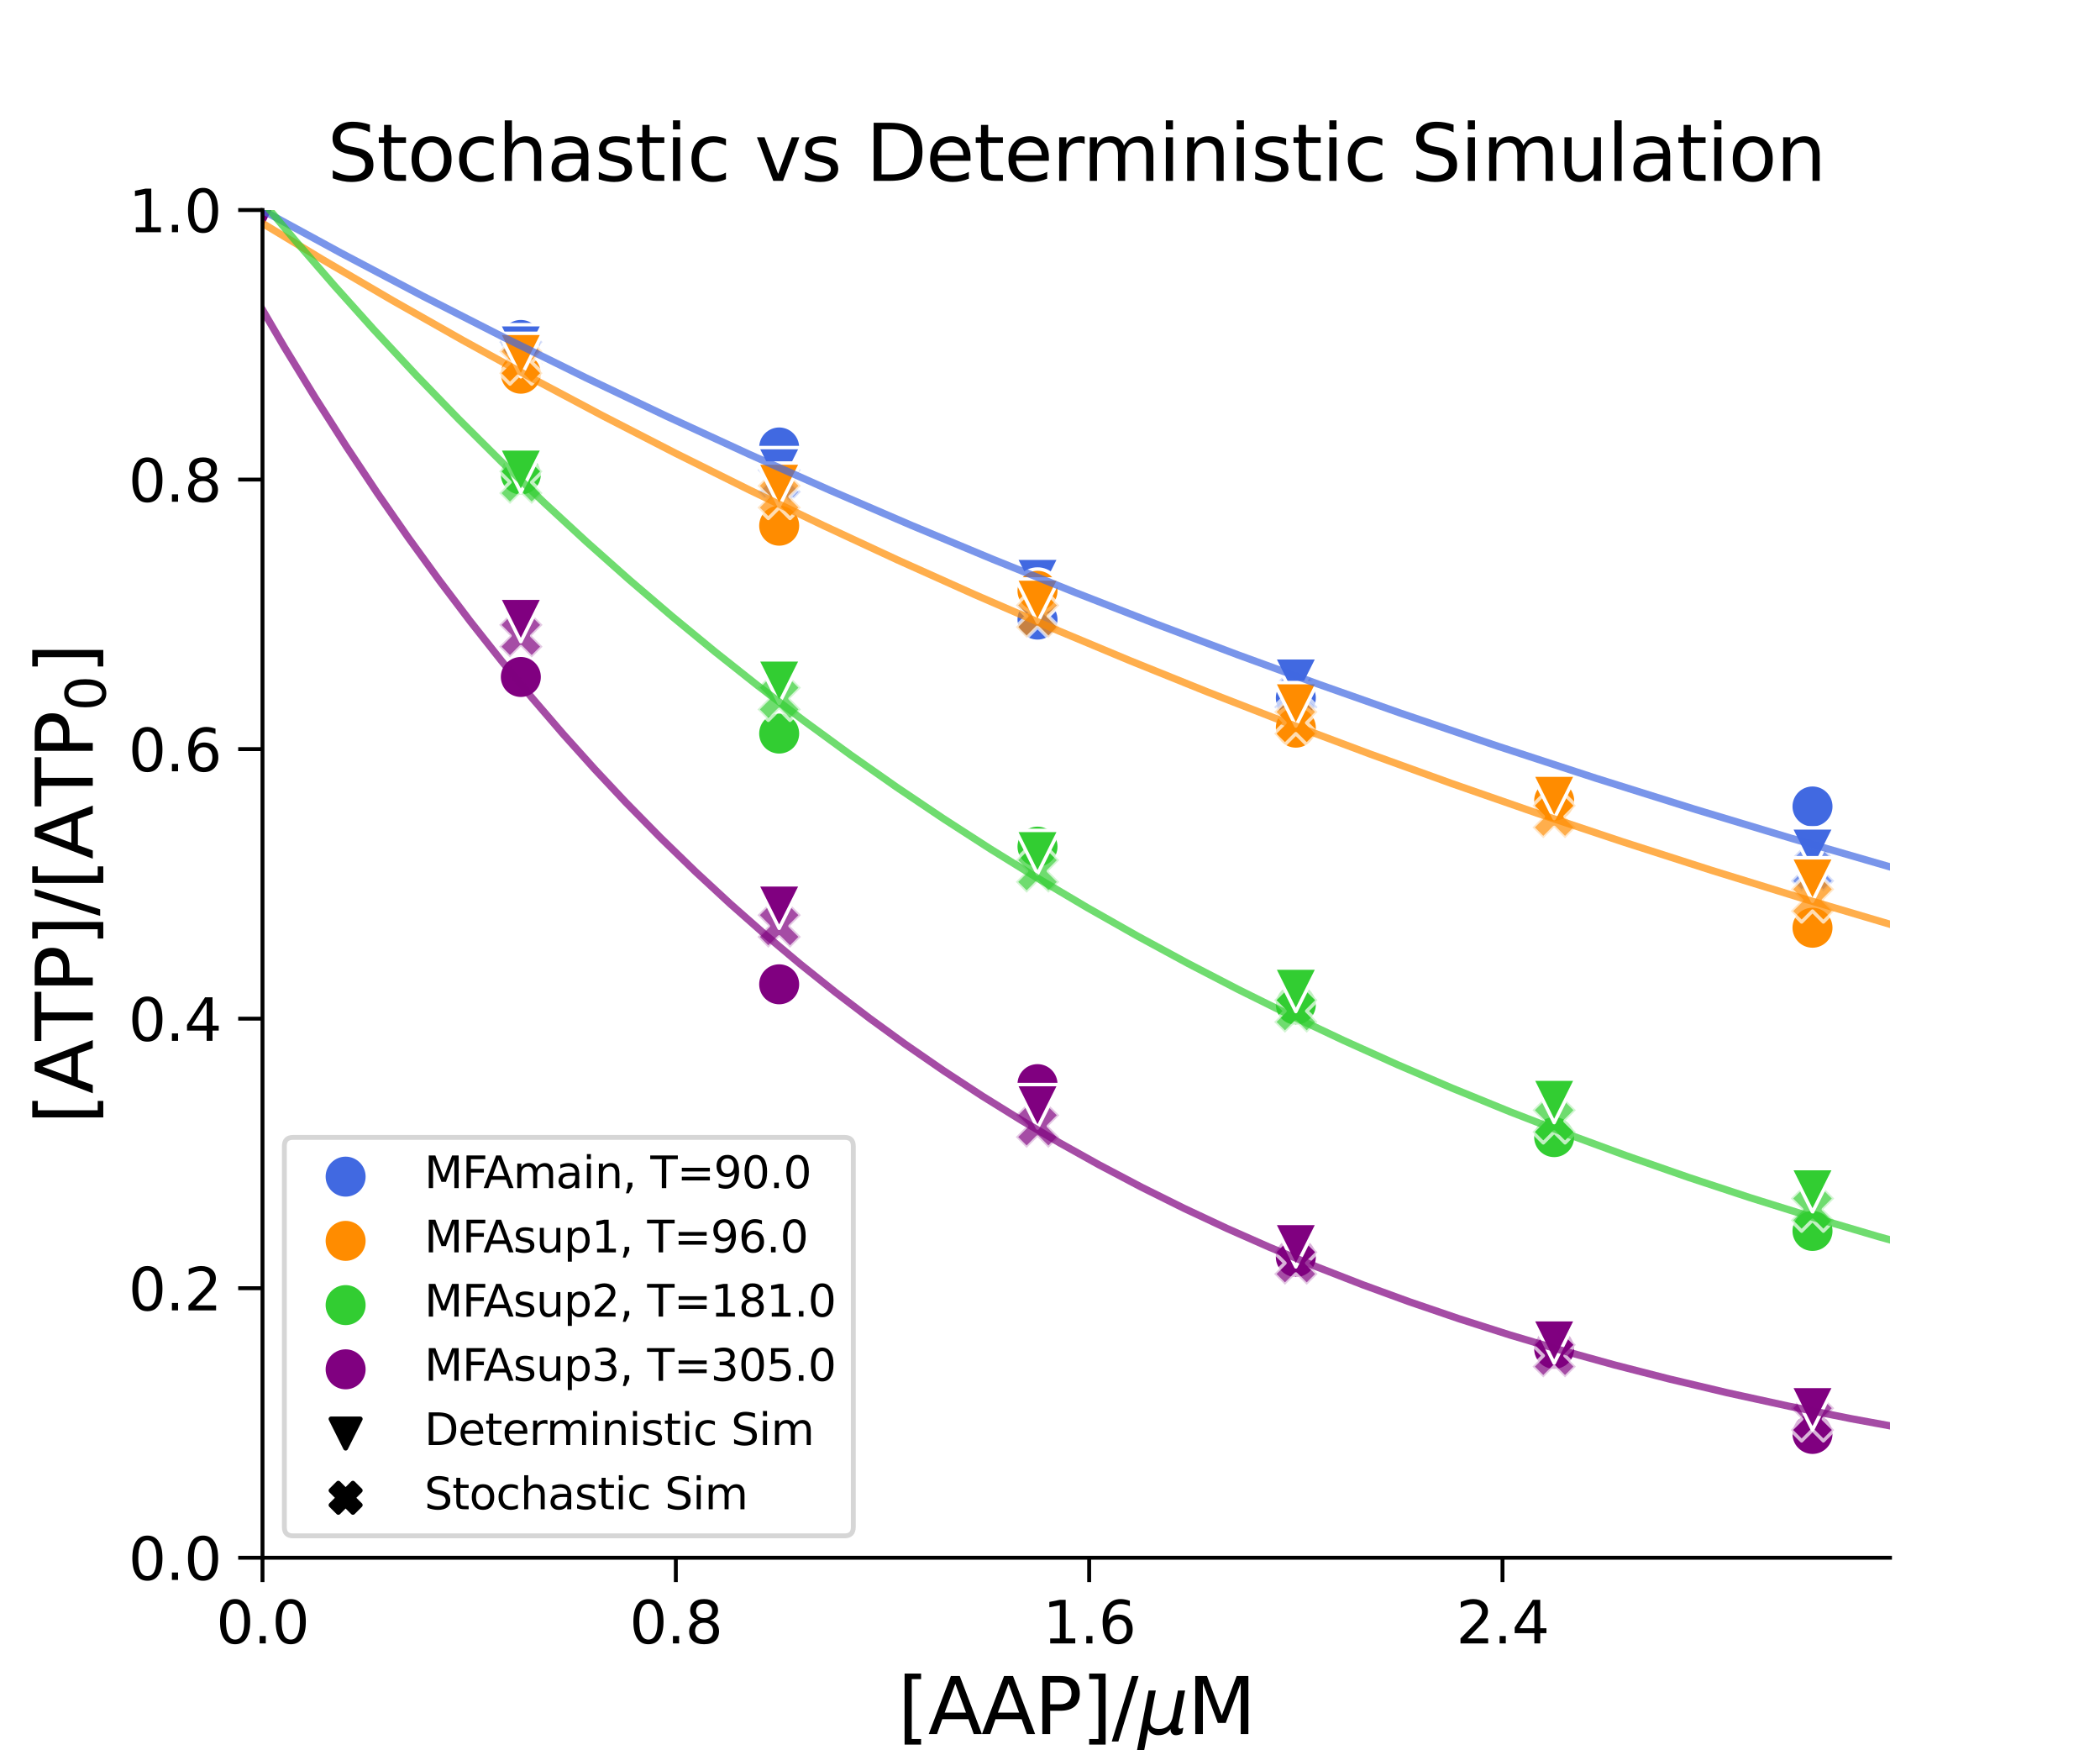 <?xml version="1.0" encoding="utf-8" standalone="no"?>
<!DOCTYPE svg PUBLIC "-//W3C//DTD SVG 1.1//EN"
  "http://www.w3.org/Graphics/SVG/1.1/DTD/svg11.dtd">
<svg xmlns:xlink="http://www.w3.org/1999/xlink" width="432pt" height="360pt" viewBox="0 0 432 360" xmlns="http://www.w3.org/2000/svg" version="1.1">
 <defs>
  <style type="text/css">*{stroke-linejoin: round; stroke-linecap: butt}</style>
 </defs>
 <g id="figure_1">
  <g id="patch_1">
   <path d="M 0 360 
L 432 360 
L 432 0 
L 0 0 
z
" style="fill: #ffffff"/>
  </g>
  <g id="axes_1">
   <g id="patch_2">
    <path d="M 54 320.4 
L 388.8 320.4 
L 388.8 43.2 
L 54 43.2 
z
" style="fill: #ffffff"/>
   </g>
   <g id="PathCollection_1">
    <defs>
     <path id="ma3f6051e6b" d="M 0 4.472 
C 1.186 4.472 2.324 4.001 3.162 3.162 
C 4.001 2.324 4.472 1.186 4.472 0 
C 4.472 -1.186 4.001 -2.324 3.162 -3.162 
C 2.324 -4.001 1.186 -4.472 0 -4.472 
C -1.186 -4.472 -2.324 -4.001 -3.162 -3.162 
C -4.001 -2.324 -4.472 -1.186 -4.472 0 
C -4.472 1.186 -4.001 2.324 -3.162 3.162 
C -2.324 4.001 -1.186 4.472 0 4.472 
z
" style="stroke: #ffffff; stroke-width: 0.716"/>
    </defs>
    <g clip-path="url(#p4ac49fb9d8)">
     <use xlink:href="#ma3f6051e6b" x="1223.143" y="297.915" style="fill: #4169e1; stroke: #ffffff; stroke-width: 0.716"/>
     <use xlink:href="#ma3f6051e6b" x="1010.571" y="281.642" style="fill: #4169e1; stroke: #ffffff; stroke-width: 0.716"/>
     <use xlink:href="#ma3f6051e6b" x="798" y="258.038" style="fill: #4169e1; stroke: #ffffff; stroke-width: 0.716"/>
     <use xlink:href="#ma3f6051e6b" x="585.429" y="220.076" style="fill: #4169e1; stroke: #ffffff; stroke-width: 0.716"/>
     <use xlink:href="#ma3f6051e6b" x="372.857" y="165.877" style="fill: #4169e1; stroke: #ffffff; stroke-width: 0.716"/>
     <use xlink:href="#ma3f6051e6b" x="266.571" y="143.541" style="fill: #4169e1; stroke: #ffffff; stroke-width: 0.716"/>
     <use xlink:href="#ma3f6051e6b" x="213.429" y="127.439" style="fill: #4169e1; stroke: #ffffff; stroke-width: 0.716"/>
     <use xlink:href="#ma3f6051e6b" x="160.286" y="92.036" style="fill: #4169e1; stroke: #ffffff; stroke-width: 0.716"/>
     <use xlink:href="#ma3f6051e6b" x="107.143" y="69.919" style="fill: #4169e1; stroke: #ffffff; stroke-width: 0.716"/>
    </g>
   </g>
   <g id="PathCollection_2">
    <defs>
     <path id="md3ec4da9e9" d="M -2.236 4.472 
L 0 2.236 
L 2.236 4.472 
L 4.472 2.236 
L 2.236 0 
L 4.472 -2.236 
L 2.236 -4.472 
L 0 -2.236 
L -2.236 -4.472 
L -4.472 -2.236 
L -2.236 0 
L -4.472 2.236 
z
" style="stroke: #ffffff; stroke-opacity: 0.7; stroke-width: 0.716"/>
    </defs>
    <g clip-path="url(#p4ac49fb9d8)">
     <use xlink:href="#md3ec4da9e9" x="1223.143" y="296.804" style="fill: #4169e1; fill-opacity: 0.7; stroke: #ffffff; stroke-opacity: 0.7; stroke-width: 0.716"/>
     <use xlink:href="#md3ec4da9e9" x="1010.571" y="283.46" style="fill: #4169e1; fill-opacity: 0.7; stroke: #ffffff; stroke-opacity: 0.7; stroke-width: 0.716"/>
     <use xlink:href="#md3ec4da9e9" x="798" y="262.781" style="fill: #4169e1; fill-opacity: 0.7; stroke: #ffffff; stroke-opacity: 0.7; stroke-width: 0.716"/>
     <use xlink:href="#md3ec4da9e9" x="585.429" y="229.855" style="fill: #4169e1; fill-opacity: 0.7; stroke: #ffffff; stroke-opacity: 0.7; stroke-width: 0.716"/>
     <use xlink:href="#md3ec4da9e9" x="372.857" y="178.941" style="fill: #4169e1; fill-opacity: 0.7; stroke: #ffffff; stroke-opacity: 0.7; stroke-width: 0.716"/>
     <use xlink:href="#md3ec4da9e9" x="266.571" y="143.198" style="fill: #4169e1; fill-opacity: 0.7; stroke: #ffffff; stroke-opacity: 0.7; stroke-width: 0.716"/>
     <use xlink:href="#md3ec4da9e9" x="213.429" y="122.305" style="fill: #4169e1; fill-opacity: 0.7; stroke: #ffffff; stroke-opacity: 0.7; stroke-width: 0.716"/>
     <use xlink:href="#md3ec4da9e9" x="160.286" y="98.919" style="fill: #4169e1; fill-opacity: 0.7; stroke: #ffffff; stroke-opacity: 0.7; stroke-width: 0.716"/>
     <use xlink:href="#md3ec4da9e9" x="107.143" y="72.597" style="fill: #4169e1; fill-opacity: 0.7; stroke: #ffffff; stroke-opacity: 0.7; stroke-width: 0.716"/>
    </g>
   </g>
   <g id="PolyCollection_1"/>
   <g id="PathCollection_3">
    <defs>
     <path id="mf007453e99" d="M -0 4.472 
L 4.472 -4.472 
L -4.472 -4.472 
z
" style="stroke: #ffffff; stroke-width: 0.716"/>
    </defs>
    <g clip-path="url(#p4ac49fb9d8)">
     <use xlink:href="#mf007453e99" x="1223.143" y="294.738" style="fill: #4169e1; stroke: #ffffff; stroke-width: 0.716"/>
     <use xlink:href="#mf007453e99" x="1010.571" y="280.735" style="fill: #4169e1; stroke: #ffffff; stroke-width: 0.716"/>
     <use xlink:href="#mf007453e99" x="798" y="259.132" style="fill: #4169e1; stroke: #ffffff; stroke-width: 0.716"/>
     <use xlink:href="#mf007453e99" x="585.429" y="225.86" style="fill: #4169e1; stroke: #ffffff; stroke-width: 0.716"/>
     <use xlink:href="#mf007453e99" x="372.857" y="174.746" style="fill: #4169e1; stroke: #ffffff; stroke-width: 0.716"/>
     <use xlink:href="#mf007453e99" x="266.571" y="139.759" style="fill: #4169e1; stroke: #ffffff; stroke-width: 0.716"/>
     <use xlink:href="#mf007453e99" x="213.429" y="119.283" style="fill: #4169e1; stroke: #ffffff; stroke-width: 0.716"/>
     <use xlink:href="#mf007453e99" x="160.286" y="96.53" style="fill: #4169e1; stroke: #ffffff; stroke-width: 0.716"/>
     <use xlink:href="#mf007453e99" x="107.143" y="71.258" style="fill: #4169e1; stroke: #ffffff; stroke-width: 0.716"/>
     <use xlink:href="#mf007453e99" x="54" y="43.2" style="fill: #4169e1; stroke: #ffffff; stroke-width: 0.716"/>
    </g>
   </g>
   <g id="PathCollection_4">
    <defs>
     <path id="m7fd7617e7d" d="M 0 4.472 
C 1.186 4.472 2.324 4.001 3.162 3.162 
C 4.001 2.324 4.472 1.186 4.472 0 
C 4.472 -1.186 4.001 -2.324 3.162 -3.162 
C 2.324 -4.001 1.186 -4.472 0 -4.472 
C -1.186 -4.472 -2.324 -4.001 -3.162 -3.162 
C -4.001 -2.324 -4.472 -1.186 -4.472 0 
C -4.472 1.186 -4.001 2.324 -3.162 3.162 
C -2.324 4.001 -1.186 4.472 0 4.472 
z
" style="stroke: #ffffff; stroke-width: 0.716"/>
    </defs>
    <g clip-path="url(#p4ac49fb9d8)">
     <use xlink:href="#m7fd7617e7d" x="372.857" y="190.816" style="fill: #ff8c00; stroke: #ffffff; stroke-width: 0.716"/>
     <use xlink:href="#m7fd7617e7d" x="319.714" y="164.686" style="fill: #ff8c00; stroke: #ffffff; stroke-width: 0.716"/>
     <use xlink:href="#m7fd7617e7d" x="266.571" y="149.667" style="fill: #ff8c00; stroke: #ffffff; stroke-width: 0.716"/>
     <use xlink:href="#m7fd7617e7d" x="213.429" y="121.511" style="fill: #ff8c00; stroke: #ffffff; stroke-width: 0.716"/>
     <use xlink:href="#m7fd7617e7d" x="160.286" y="108.124" style="fill: #ff8c00; stroke: #ffffff; stroke-width: 0.716"/>
     <use xlink:href="#m7fd7617e7d" x="107.143" y="76.864" style="fill: #ff8c00; stroke: #ffffff; stroke-width: 0.716"/>
    </g>
   </g>
   <g id="PathCollection_5">
    <defs>
     <path id="m08ed48ac1b" d="M -2.236 4.472 
L 0 2.236 
L 2.236 4.472 
L 4.472 2.236 
L 2.236 0 
L 4.472 -2.236 
L 2.236 -4.472 
L 0 -2.236 
L -2.236 -4.472 
L -4.472 -2.236 
L -2.236 0 
L -4.472 2.236 
z
" style="stroke: #ffffff; stroke-opacity: 0.7; stroke-width: 0.716"/>
    </defs>
    <g clip-path="url(#p4ac49fb9d8)">
     <use xlink:href="#m08ed48ac1b" x="372.857" y="185.155" style="fill: #ff8c00; fill-opacity: 0.7; stroke: #ffffff; stroke-opacity: 0.7; stroke-width: 0.716"/>
     <use xlink:href="#m08ed48ac1b" x="319.714" y="167.95" style="fill: #ff8c00; fill-opacity: 0.7; stroke: #ffffff; stroke-opacity: 0.7; stroke-width: 0.716"/>
     <use xlink:href="#m08ed48ac1b" x="266.571" y="148.672" style="fill: #ff8c00; fill-opacity: 0.7; stroke: #ffffff; stroke-opacity: 0.7; stroke-width: 0.716"/>
     <use xlink:href="#m08ed48ac1b" x="213.429" y="126.734" style="fill: #ff8c00; fill-opacity: 0.7; stroke: #ffffff; stroke-opacity: 0.7; stroke-width: 0.716"/>
     <use xlink:href="#m08ed48ac1b" x="160.286" y="102.164" style="fill: #ff8c00; fill-opacity: 0.7; stroke: #ffffff; stroke-opacity: 0.7; stroke-width: 0.716"/>
     <use xlink:href="#m08ed48ac1b" x="107.143" y="74.52" style="fill: #ff8c00; fill-opacity: 0.7; stroke: #ffffff; stroke-opacity: 0.7; stroke-width: 0.716"/>
    </g>
   </g>
   <g id="PolyCollection_2"/>
   <g id="PathCollection_6">
    <defs>
     <path id="mb88b2eed9b" d="M -0 4.472 
L 4.472 -4.472 
L -4.472 -4.472 
z
" style="stroke: #ffffff; stroke-width: 0.716"/>
    </defs>
    <g clip-path="url(#p4ac49fb9d8)">
     <use xlink:href="#mb88b2eed9b" x="372.857" y="180.895" style="fill: #ff8c00; stroke: #ffffff; stroke-width: 0.716"/>
     <use xlink:href="#mb88b2eed9b" x="319.714" y="163.899" style="fill: #ff8c00; stroke: #ffffff; stroke-width: 0.716"/>
     <use xlink:href="#mb88b2eed9b" x="266.571" y="144.864" style="fill: #ff8c00; stroke: #ffffff; stroke-width: 0.716"/>
     <use xlink:href="#mb88b2eed9b" x="213.429" y="123.553" style="fill: #ff8c00; stroke: #ffffff; stroke-width: 0.716"/>
     <use xlink:href="#mb88b2eed9b" x="160.286" y="99.704" style="fill: #ff8c00; stroke: #ffffff; stroke-width: 0.716"/>
     <use xlink:href="#mb88b2eed9b" x="107.143" y="73.026" style="fill: #ff8c00; stroke: #ffffff; stroke-width: 0.716"/>
     <use xlink:href="#mb88b2eed9b" x="54" y="43.2" style="fill: #ff8c00; stroke: #ffffff; stroke-width: 0.716"/>
    </g>
   </g>
   <g id="PathCollection_7">
    <defs>
     <path id="m4536bb6a62" d="M 0 4.472 
C 1.186 4.472 2.324 4.001 3.162 3.162 
C 4.001 2.324 4.472 1.186 4.472 0 
C 4.472 -1.186 4.001 -2.324 3.162 -3.162 
C 2.324 -4.001 1.186 -4.472 0 -4.472 
C -1.186 -4.472 -2.324 -4.001 -3.162 -3.162 
C -4.001 -2.324 -4.472 -1.186 -4.472 0 
C -4.472 1.186 -4.001 2.324 -3.162 3.162 
C -2.324 4.001 -1.186 4.472 0 4.472 
z
" style="stroke: #ffffff; stroke-width: 0.716"/>
    </defs>
    <g clip-path="url(#p4ac49fb9d8)">
     <use xlink:href="#m4536bb6a62" x="372.857" y="253.181" style="fill: #32cd32; stroke: #ffffff; stroke-width: 0.716"/>
     <use xlink:href="#m4536bb6a62" x="319.714" y="233.886" style="fill: #32cd32; stroke: #ffffff; stroke-width: 0.716"/>
     <use xlink:href="#m4536bb6a62" x="266.571" y="206.638" style="fill: #32cd32; stroke: #ffffff; stroke-width: 0.716"/>
     <use xlink:href="#m4536bb6a62" x="213.429" y="174.137" style="fill: #32cd32; stroke: #ffffff; stroke-width: 0.716"/>
     <use xlink:href="#m4536bb6a62" x="160.286" y="150.881" style="fill: #32cd32; stroke: #ffffff; stroke-width: 0.716"/>
     <use xlink:href="#m4536bb6a62" x="107.143" y="97.59" style="fill: #32cd32; stroke: #ffffff; stroke-width: 0.716"/>
    </g>
   </g>
   <g id="PathCollection_8">
    <defs>
     <path id="m88b91c2243" d="M -2.236 4.472 
L 0 2.236 
L 2.236 4.472 
L 4.472 2.236 
L 2.236 0 
L 4.472 -2.236 
L 2.236 -4.472 
L 0 -2.236 
L -2.236 -4.472 
L -4.472 -2.236 
L -2.236 0 
L -4.472 2.236 
z
" style="stroke: #ffffff; stroke-opacity: 0.7; stroke-width: 0.716"/>
    </defs>
    <g clip-path="url(#p4ac49fb9d8)">
     <use xlink:href="#m88b91c2243" x="372.857" y="248.746" style="fill: #32cd32; fill-opacity: 0.7; stroke: #ffffff; stroke-opacity: 0.7; stroke-width: 0.716"/>
     <use xlink:href="#m88b91c2243" x="319.714" y="230.586" style="fill: #32cd32; fill-opacity: 0.7; stroke: #ffffff; stroke-opacity: 0.7; stroke-width: 0.716"/>
     <use xlink:href="#m88b91c2243" x="266.571" y="207.956" style="fill: #32cd32; fill-opacity: 0.7; stroke: #ffffff; stroke-opacity: 0.7; stroke-width: 0.716"/>
     <use xlink:href="#m88b91c2243" x="213.429" y="179.161" style="fill: #32cd32; fill-opacity: 0.7; stroke: #ffffff; stroke-opacity: 0.7; stroke-width: 0.716"/>
     <use xlink:href="#m88b91c2243" x="160.286" y="143.682" style="fill: #32cd32; fill-opacity: 0.7; stroke: #ffffff; stroke-opacity: 0.7; stroke-width: 0.716"/>
     <use xlink:href="#m88b91c2243" x="107.143" y="99.195" style="fill: #32cd32; fill-opacity: 0.7; stroke: #ffffff; stroke-opacity: 0.7; stroke-width: 0.716"/>
    </g>
   </g>
   <g id="PolyCollection_3"/>
   <g id="PathCollection_9">
    <defs>
     <path id="m037f0a19df" d="M -0 4.472 
L 4.472 -4.472 
L -4.472 -4.472 
z
" style="stroke: #ffffff; stroke-width: 0.716"/>
    </defs>
    <g clip-path="url(#p4ac49fb9d8)">
     <use xlink:href="#m037f0a19df" x="372.857" y="244.829" style="fill: #32cd32; stroke: #ffffff; stroke-width: 0.716"/>
     <use xlink:href="#m037f0a19df" x="319.714" y="226.427" style="fill: #32cd32; stroke: #ffffff; stroke-width: 0.716"/>
     <use xlink:href="#m037f0a19df" x="266.571" y="203.588" style="fill: #32cd32; stroke: #ffffff; stroke-width: 0.716"/>
     <use xlink:href="#m037f0a19df" x="213.429" y="175.269" style="fill: #32cd32; stroke: #ffffff; stroke-width: 0.716"/>
     <use xlink:href="#m037f0a19df" x="160.286" y="140.19" style="fill: #32cd32; stroke: #ffffff; stroke-width: 0.716"/>
     <use xlink:href="#m037f0a19df" x="107.143" y="96.796" style="fill: #32cd32; stroke: #ffffff; stroke-width: 0.716"/>
     <use xlink:href="#m037f0a19df" x="54" y="43.2" style="fill: #32cd32; stroke: #ffffff; stroke-width: 0.716"/>
    </g>
   </g>
   <g id="PathCollection_10">
    <defs>
     <path id="m318a041f85" d="M 0 4.472 
C 1.186 4.472 2.324 4.001 3.162 3.162 
C 4.001 2.324 4.472 1.186 4.472 0 
C 4.472 -1.186 4.001 -2.324 3.162 -3.162 
C 2.324 -4.001 1.186 -4.472 0 -4.472 
C -1.186 -4.472 -2.324 -4.001 -3.162 -3.162 
C -4.001 -2.324 -4.472 -1.186 -4.472 0 
C -4.472 1.186 -4.001 2.324 -3.162 3.162 
C -2.324 4.001 -1.186 4.472 0 4.472 
z
" style="stroke: #ffffff; stroke-width: 0.716"/>
    </defs>
    <g clip-path="url(#p4ac49fb9d8)">
     <use xlink:href="#m318a041f85" x="372.857" y="294.933" style="fill: #800080; stroke: #ffffff; stroke-width: 0.716"/>
     <use xlink:href="#m318a041f85" x="319.714" y="277.433" style="fill: #800080; stroke: #ffffff; stroke-width: 0.716"/>
     <use xlink:href="#m318a041f85" x="266.571" y="258.545" style="fill: #800080; stroke: #ffffff; stroke-width: 0.716"/>
     <use xlink:href="#m318a041f85" x="213.429" y="222.986" style="fill: #800080; stroke: #ffffff; stroke-width: 0.716"/>
     <use xlink:href="#m318a041f85" x="160.286" y="202.454" style="fill: #800080; stroke: #ffffff; stroke-width: 0.716"/>
     <use xlink:href="#m318a041f85" x="107.143" y="139.24" style="fill: #800080; stroke: #ffffff; stroke-width: 0.716"/>
    </g>
   </g>
   <g id="PathCollection_11">
    <defs>
     <path id="m02de2768d7" d="M -2.236 4.472 
L 0 2.236 
L 2.236 4.472 
L 4.472 2.236 
L 2.236 0 
L 4.472 -2.236 
L 2.236 -4.472 
L 0 -2.236 
L -2.236 -4.472 
L -4.472 -2.236 
L -2.236 0 
L -4.472 2.236 
z
" style="stroke: #ffffff; stroke-opacity: 0.7; stroke-width: 0.716"/>
    </defs>
    <g clip-path="url(#p4ac49fb9d8)">
     <use xlink:href="#m02de2768d7" x="372.857" y="291.881" style="fill: #800080; fill-opacity: 0.7; stroke: #ffffff; stroke-opacity: 0.7; stroke-width: 0.716"/>
     <use xlink:href="#m02de2768d7" x="319.714" y="278.846" style="fill: #800080; fill-opacity: 0.7; stroke: #ffffff; stroke-opacity: 0.7; stroke-width: 0.716"/>
     <use xlink:href="#m02de2768d7" x="266.571" y="259.795" style="fill: #800080; fill-opacity: 0.7; stroke: #ffffff; stroke-opacity: 0.7; stroke-width: 0.716"/>
     <use xlink:href="#m02de2768d7" x="213.429" y="231.628" style="fill: #800080; fill-opacity: 0.7; stroke: #ffffff; stroke-opacity: 0.7; stroke-width: 0.716"/>
     <use xlink:href="#m02de2768d7" x="160.286" y="190.464" style="fill: #800080; fill-opacity: 0.7; stroke: #ffffff; stroke-opacity: 0.7; stroke-width: 0.716"/>
     <use xlink:href="#m02de2768d7" x="107.143" y="130.767" style="fill: #800080; fill-opacity: 0.7; stroke: #ffffff; stroke-opacity: 0.7; stroke-width: 0.716"/>
    </g>
   </g>
   <g id="PolyCollection_4"/>
   <g id="PathCollection_12">
    <defs>
     <path id="mf1eadf5fba" d="M -0 4.472 
L 4.472 -4.472 
L -4.472 -4.472 
z
" style="stroke: #ffffff; stroke-width: 0.716"/>
    </defs>
    <g clip-path="url(#p4ac49fb9d8)">
     <use xlink:href="#mf1eadf5fba" x="372.857" y="289.63" style="fill: #800080; stroke: #ffffff; stroke-width: 0.716"/>
     <use xlink:href="#mf1eadf5fba" x="319.714" y="275.909" style="fill: #800080; stroke: #ffffff; stroke-width: 0.716"/>
     <use xlink:href="#mf1eadf5fba" x="266.571" y="256.103" style="fill: #800080; stroke: #ffffff; stroke-width: 0.716"/>
     <use xlink:href="#mf1eadf5fba" x="213.429" y="227.55" style="fill: #800080; stroke: #ffffff; stroke-width: 0.716"/>
     <use xlink:href="#mf1eadf5fba" x="160.286" y="186.466" style="fill: #800080; stroke: #ffffff; stroke-width: 0.716"/>
     <use xlink:href="#mf1eadf5fba" x="107.143" y="127.504" style="fill: #800080; stroke: #ffffff; stroke-width: 0.716"/>
     <use xlink:href="#mf1eadf5fba" x="54" y="43.2" style="fill: #800080; stroke: #ffffff; stroke-width: 0.716"/>
    </g>
   </g>
   <g id="PathCollection_13"/>
   <g id="PathCollection_14"/>
   <g id="matplotlib.axis_1">
    <g id="xtick_1">
     <g id="line2d_1">
      <defs>
       <path id="m4c9ce7b6d5" d="M 0 0 
L 0 5 
" style="stroke: #000000; stroke-width: 0.8"/>
      </defs>
      <g>
       <use xlink:href="#m4c9ce7b6d5" x="54" y="320.4" style="stroke: #000000; stroke-width: 0.8"/>
      </g>
     </g>
     <g id="text_1">
      <!-- 0.0 -->
      <g transform="translate(44.458 338.018) scale(0.12 -0.12)">
       <defs>
        <path id="DejaVuSans-30" d="M 2034 4250 
Q 1547 4250 1301 3770 
Q 1056 3291 1056 2328 
Q 1056 1369 1301 889 
Q 1547 409 2034 409 
Q 2525 409 2770 889 
Q 3016 1369 3016 2328 
Q 3016 3291 2770 3770 
Q 2525 4250 2034 4250 
z
M 2034 4750 
Q 2819 4750 3233 4129 
Q 3647 3509 3647 2328 
Q 3647 1150 3233 529 
Q 2819 -91 2034 -91 
Q 1250 -91 836 529 
Q 422 1150 422 2328 
Q 422 3509 836 4129 
Q 1250 4750 2034 4750 
z
" transform="scale(0.016)"/>
        <path id="DejaVuSans-2e" d="M 684 794 
L 1344 794 
L 1344 0 
L 684 0 
L 684 794 
z
" transform="scale(0.016)"/>
       </defs>
       <use xlink:href="#DejaVuSans-30"/>
       <use xlink:href="#DejaVuSans-2e" x="63.623"/>
       <use xlink:href="#DejaVuSans-30" x="95.41"/>
      </g>
     </g>
    </g>
    <g id="xtick_2">
     <g id="line2d_2">
      <g>
       <use xlink:href="#m4c9ce7b6d5" x="139.029" y="320.4" style="stroke: #000000; stroke-width: 0.8"/>
      </g>
     </g>
     <g id="text_2">
      <!-- 0.8 -->
      <g transform="translate(129.487 338.018) scale(0.12 -0.12)">
       <defs>
        <path id="DejaVuSans-38" d="M 2034 2216 
Q 1584 2216 1326 1975 
Q 1069 1734 1069 1313 
Q 1069 891 1326 650 
Q 1584 409 2034 409 
Q 2484 409 2743 651 
Q 3003 894 3003 1313 
Q 3003 1734 2745 1975 
Q 2488 2216 2034 2216 
z
M 1403 2484 
Q 997 2584 770 2862 
Q 544 3141 544 3541 
Q 544 4100 942 4425 
Q 1341 4750 2034 4750 
Q 2731 4750 3128 4425 
Q 3525 4100 3525 3541 
Q 3525 3141 3298 2862 
Q 3072 2584 2669 2484 
Q 3125 2378 3379 2068 
Q 3634 1759 3634 1313 
Q 3634 634 3220 271 
Q 2806 -91 2034 -91 
Q 1263 -91 848 271 
Q 434 634 434 1313 
Q 434 1759 690 2068 
Q 947 2378 1403 2484 
z
M 1172 3481 
Q 1172 3119 1398 2916 
Q 1625 2713 2034 2713 
Q 2441 2713 2670 2916 
Q 2900 3119 2900 3481 
Q 2900 3844 2670 4047 
Q 2441 4250 2034 4250 
Q 1625 4250 1398 4047 
Q 1172 3844 1172 3481 
z
" transform="scale(0.016)"/>
       </defs>
       <use xlink:href="#DejaVuSans-30"/>
       <use xlink:href="#DejaVuSans-2e" x="63.623"/>
       <use xlink:href="#DejaVuSans-38" x="95.41"/>
      </g>
     </g>
    </g>
    <g id="xtick_3">
     <g id="line2d_3">
      <g>
       <use xlink:href="#m4c9ce7b6d5" x="224.057" y="320.4" style="stroke: #000000; stroke-width: 0.8"/>
      </g>
     </g>
     <g id="text_3">
      <!-- 1.6 -->
      <g transform="translate(214.515 338.018) scale(0.12 -0.12)">
       <defs>
        <path id="DejaVuSans-31" d="M 794 531 
L 1825 531 
L 1825 4091 
L 703 3866 
L 703 4441 
L 1819 4666 
L 2450 4666 
L 2450 531 
L 3481 531 
L 3481 0 
L 794 0 
L 794 531 
z
" transform="scale(0.016)"/>
        <path id="DejaVuSans-36" d="M 2113 2584 
Q 1688 2584 1439 2293 
Q 1191 2003 1191 1497 
Q 1191 994 1439 701 
Q 1688 409 2113 409 
Q 2538 409 2786 701 
Q 3034 994 3034 1497 
Q 3034 2003 2786 2293 
Q 2538 2584 2113 2584 
z
M 3366 4563 
L 3366 3988 
Q 3128 4100 2886 4159 
Q 2644 4219 2406 4219 
Q 1781 4219 1451 3797 
Q 1122 3375 1075 2522 
Q 1259 2794 1537 2939 
Q 1816 3084 2150 3084 
Q 2853 3084 3261 2657 
Q 3669 2231 3669 1497 
Q 3669 778 3244 343 
Q 2819 -91 2113 -91 
Q 1303 -91 875 529 
Q 447 1150 447 2328 
Q 447 3434 972 4092 
Q 1497 4750 2381 4750 
Q 2619 4750 2861 4703 
Q 3103 4656 3366 4563 
z
" transform="scale(0.016)"/>
       </defs>
       <use xlink:href="#DejaVuSans-31"/>
       <use xlink:href="#DejaVuSans-2e" x="63.623"/>
       <use xlink:href="#DejaVuSans-36" x="95.41"/>
      </g>
     </g>
    </g>
    <g id="xtick_4">
     <g id="line2d_4">
      <g>
       <use xlink:href="#m4c9ce7b6d5" x="309.086" y="320.4" style="stroke: #000000; stroke-width: 0.8"/>
      </g>
     </g>
     <g id="text_4">
      <!-- 2.4 -->
      <g transform="translate(299.544 338.018) scale(0.12 -0.12)">
       <defs>
        <path id="DejaVuSans-32" d="M 1228 531 
L 3431 531 
L 3431 0 
L 469 0 
L 469 531 
Q 828 903 1448 1529 
Q 2069 2156 2228 2338 
Q 2531 2678 2651 2914 
Q 2772 3150 2772 3378 
Q 2772 3750 2511 3984 
Q 2250 4219 1831 4219 
Q 1534 4219 1204 4116 
Q 875 4013 500 3803 
L 500 4441 
Q 881 4594 1212 4672 
Q 1544 4750 1819 4750 
Q 2544 4750 2975 4387 
Q 3406 4025 3406 3419 
Q 3406 3131 3298 2873 
Q 3191 2616 2906 2266 
Q 2828 2175 2409 1742 
Q 1991 1309 1228 531 
z
" transform="scale(0.016)"/>
        <path id="DejaVuSans-34" d="M 2419 4116 
L 825 1625 
L 2419 1625 
L 2419 4116 
z
M 2253 4666 
L 3047 4666 
L 3047 1625 
L 3713 1625 
L 3713 1100 
L 3047 1100 
L 3047 0 
L 2419 0 
L 2419 1100 
L 313 1100 
L 313 1709 
L 2253 4666 
z
" transform="scale(0.016)"/>
       </defs>
       <use xlink:href="#DejaVuSans-32"/>
       <use xlink:href="#DejaVuSans-2e" x="63.623"/>
       <use xlink:href="#DejaVuSans-34" x="95.41"/>
      </g>
     </g>
    </g>
    <g id="text_5">
     <!-- [AAP]$/\mu$M -->
     <g transform="translate(184.68 356.674) scale(0.16 -0.16)">
      <defs>
       <path id="DejaVuSans-5b" d="M 550 4863 
L 1875 4863 
L 1875 4416 
L 1125 4416 
L 1125 -397 
L 1875 -397 
L 1875 -844 
L 550 -844 
L 550 4863 
z
" transform="scale(0.016)"/>
       <path id="DejaVuSans-41" d="M 2188 4044 
L 1331 1722 
L 3047 1722 
L 2188 4044 
z
M 1831 4666 
L 2547 4666 
L 4325 0 
L 3669 0 
L 3244 1197 
L 1141 1197 
L 716 0 
L 50 0 
L 1831 4666 
z
" transform="scale(0.016)"/>
       <path id="DejaVuSans-50" d="M 1259 4147 
L 1259 2394 
L 2053 2394 
Q 2494 2394 2734 2622 
Q 2975 2850 2975 3272 
Q 2975 3691 2734 3919 
Q 2494 4147 2053 4147 
L 1259 4147 
z
M 628 4666 
L 2053 4666 
Q 2838 4666 3239 4311 
Q 3641 3956 3641 3272 
Q 3641 2581 3239 2228 
Q 2838 1875 2053 1875 
L 1259 1875 
L 1259 0 
L 628 0 
L 628 4666 
z
" transform="scale(0.016)"/>
       <path id="DejaVuSans-5d" d="M 1947 4863 
L 1947 -844 
L 622 -844 
L 622 -397 
L 1369 -397 
L 1369 4416 
L 622 4416 
L 622 4863 
L 1947 4863 
z
" transform="scale(0.016)"/>
       <path id="DejaVuSans-2f" d="M 1625 4666 
L 2156 4666 
L 531 -594 
L 0 -594 
L 1625 4666 
z
" transform="scale(0.016)"/>
       <path id="DejaVuSans-Oblique-3bc" d="M -84 -1331 
L 856 3500 
L 1434 3500 
L 1009 1322 
Q 997 1256 987 1175 
Q 978 1094 978 1013 
Q 978 722 1161 565 
Q 1344 409 1684 409 
Q 2147 409 2431 671 
Q 2716 934 2816 1459 
L 3213 3500 
L 3788 3500 
L 3266 809 
Q 3253 750 3248 706 
Q 3244 663 3244 628 
Q 3244 531 3283 486 
Q 3322 441 3406 441 
Q 3438 441 3492 456 
Q 3547 472 3647 513 
L 3559 50 
Q 3422 -19 3297 -55 
Q 3172 -91 3053 -91 
Q 2847 -91 2730 40 
Q 2613 172 2613 403 
Q 2438 153 2195 31 
Q 1953 -91 1625 -91 
Q 1334 -91 1117 43 
Q 900 178 831 397 
L 494 -1331 
L -84 -1331 
z
" transform="scale(0.016)"/>
       <path id="DejaVuSans-4d" d="M 628 4666 
L 1569 4666 
L 2759 1491 
L 3956 4666 
L 4897 4666 
L 4897 0 
L 4281 0 
L 4281 4097 
L 3078 897 
L 2444 897 
L 1241 4097 
L 1241 0 
L 628 0 
L 628 4666 
z
" transform="scale(0.016)"/>
      </defs>
      <use xlink:href="#DejaVuSans-5b" transform="translate(0 0.016)"/>
      <use xlink:href="#DejaVuSans-41" transform="translate(39.014 0.016)"/>
      <use xlink:href="#DejaVuSans-41" transform="translate(107.422 0.016)"/>
      <use xlink:href="#DejaVuSans-50" transform="translate(175.83 0.016)"/>
      <use xlink:href="#DejaVuSans-5d" transform="translate(236.133 0.016)"/>
      <use xlink:href="#DejaVuSans-2f" transform="translate(275.146 0.016)"/>
      <use xlink:href="#DejaVuSans-Oblique-3bc" transform="translate(308.838 0.016)"/>
      <use xlink:href="#DejaVuSans-4d" transform="translate(372.461 0.016)"/>
     </g>
    </g>
   </g>
   <g id="matplotlib.axis_2">
    <g id="ytick_1">
     <g id="line2d_5">
      <defs>
       <path id="m19f1c2baf7" d="M 0 0 
L -5 0 
" style="stroke: #000000; stroke-width: 0.8"/>
      </defs>
      <g>
       <use xlink:href="#m19f1c2baf7" x="54" y="320.4" style="stroke: #000000; stroke-width: 0.8"/>
      </g>
     </g>
     <g id="text_6">
      <!-- 0.0 -->
      <g transform="translate(26.416 324.959) scale(0.12 -0.12)">
       <use xlink:href="#DejaVuSans-30"/>
       <use xlink:href="#DejaVuSans-2e" x="63.623"/>
       <use xlink:href="#DejaVuSans-30" x="95.41"/>
      </g>
     </g>
    </g>
    <g id="ytick_2">
     <g id="line2d_6">
      <g>
       <use xlink:href="#m19f1c2baf7" x="54" y="264.96" style="stroke: #000000; stroke-width: 0.8"/>
      </g>
     </g>
     <g id="text_7">
      <!-- 0.2 -->
      <g transform="translate(26.416 269.519) scale(0.12 -0.12)">
       <use xlink:href="#DejaVuSans-30"/>
       <use xlink:href="#DejaVuSans-2e" x="63.623"/>
       <use xlink:href="#DejaVuSans-32" x="95.41"/>
      </g>
     </g>
    </g>
    <g id="ytick_3">
     <g id="line2d_7">
      <g>
       <use xlink:href="#m19f1c2baf7" x="54" y="209.52" style="stroke: #000000; stroke-width: 0.8"/>
      </g>
     </g>
     <g id="text_8">
      <!-- 0.4 -->
      <g transform="translate(26.416 214.079) scale(0.12 -0.12)">
       <use xlink:href="#DejaVuSans-30"/>
       <use xlink:href="#DejaVuSans-2e" x="63.623"/>
       <use xlink:href="#DejaVuSans-34" x="95.41"/>
      </g>
     </g>
    </g>
    <g id="ytick_4">
     <g id="line2d_8">
      <g>
       <use xlink:href="#m19f1c2baf7" x="54" y="154.08" style="stroke: #000000; stroke-width: 0.8"/>
      </g>
     </g>
     <g id="text_9">
      <!-- 0.6 -->
      <g transform="translate(26.416 158.639) scale(0.12 -0.12)">
       <use xlink:href="#DejaVuSans-30"/>
       <use xlink:href="#DejaVuSans-2e" x="63.623"/>
       <use xlink:href="#DejaVuSans-36" x="95.41"/>
      </g>
     </g>
    </g>
    <g id="ytick_5">
     <g id="line2d_9">
      <g>
       <use xlink:href="#m19f1c2baf7" x="54" y="98.64" style="stroke: #000000; stroke-width: 0.8"/>
      </g>
     </g>
     <g id="text_10">
      <!-- 0.8 -->
      <g transform="translate(26.416 103.199) scale(0.12 -0.12)">
       <use xlink:href="#DejaVuSans-30"/>
       <use xlink:href="#DejaVuSans-2e" x="63.623"/>
       <use xlink:href="#DejaVuSans-38" x="95.41"/>
      </g>
     </g>
    </g>
    <g id="ytick_6">
     <g id="line2d_10">
      <g>
       <use xlink:href="#m19f1c2baf7" x="54" y="43.2" style="stroke: #000000; stroke-width: 0.8"/>
      </g>
     </g>
     <g id="text_11">
      <!-- 1.0 -->
      <g transform="translate(26.416 47.759) scale(0.12 -0.12)">
       <use xlink:href="#DejaVuSans-31"/>
       <use xlink:href="#DejaVuSans-2e" x="63.623"/>
       <use xlink:href="#DejaVuSans-30" x="95.41"/>
      </g>
     </g>
    </g>
    <g id="text_12">
     <!-- [ATP]/[ATP$_0$] -->
     <g transform="translate(19.089 231.24) rotate(-90) scale(0.16 -0.16)">
      <defs>
       <path id="DejaVuSans-54" d="M -19 4666 
L 3928 4666 
L 3928 4134 
L 2272 4134 
L 2272 0 
L 1638 0 
L 1638 4134 
L -19 4134 
L -19 4666 
z
" transform="scale(0.016)"/>
      </defs>
      <use xlink:href="#DejaVuSans-5b" transform="translate(0 0.016)"/>
      <use xlink:href="#DejaVuSans-41" transform="translate(39.014 0.016)"/>
      <use xlink:href="#DejaVuSans-54" transform="translate(107.422 0.016)"/>
      <use xlink:href="#DejaVuSans-50" transform="translate(168.506 0.016)"/>
      <use xlink:href="#DejaVuSans-5d" transform="translate(228.809 0.016)"/>
      <use xlink:href="#DejaVuSans-2f" transform="translate(267.822 0.016)"/>
      <use xlink:href="#DejaVuSans-5b" transform="translate(301.514 0.016)"/>
      <use xlink:href="#DejaVuSans-41" transform="translate(340.527 0.016)"/>
      <use xlink:href="#DejaVuSans-54" transform="translate(408.936 0.016)"/>
      <use xlink:href="#DejaVuSans-50" transform="translate(470.02 0.016)"/>
      <use xlink:href="#DejaVuSans-30" transform="translate(531.279 -16.391) scale(0.7)"/>
      <use xlink:href="#DejaVuSans-5d" transform="translate(578.55 0.016)"/>
     </g>
    </g>
   </g>
   <g id="line2d_11">
    <path d="M -1 11.108 
L 9.954 17.795 
L 23.359 25.782 
L 36.764 33.557 
L 53.521 42.989 
L 70.278 52.111 
L 87.035 60.932 
L 103.792 69.464 
L 120.548 77.715 
L 137.305 85.695 
L 154.062 93.412 
L 170.819 100.876 
L 187.575 108.094 
L 204.332 115.075 
L 221.089 121.826 
L 237.846 128.355 
L 254.602 134.67 
L 271.359 140.777 
L 288.116 146.683 
L 308.224 153.515 
L 328.332 160.078 
L 348.44 166.383 
L 368.548 172.44 
L 388.656 178.259 
L 408.764 183.849 
L 428.873 189.219 
L 433 190.294 
L 433 190.294 
" clip-path="url(#p4ac49fb9d8)" style="fill: none; stroke: #4169e1; stroke-opacity: 0.7; stroke-width: 1.5; stroke-linecap: square"/>
   </g>
   <g id="line2d_12">
    <path d="M -1 10.215 
L 12.188 19.185 
L 25.753 28.141 
L 39.318 36.831 
L 52.883 45.262 
L 66.448 53.443 
L 80.811 61.84 
L 95.174 69.972 
L 109.537 77.849 
L 123.9 85.478 
L 139.06 93.271 
L 154.221 100.806 
L 169.382 108.09 
L 184.543 115.133 
L 200.502 122.294 
L 216.461 129.206 
L 232.42 135.876 
L 248.378 142.313 
L 265.135 148.831 
L 281.892 155.11 
L 298.649 161.16 
L 316.203 167.26 
L 333.758 173.127 
L 352.111 179.02 
L 370.463 184.677 
L 388.816 190.108 
L 407.967 195.543 
L 427.117 200.752 
L 433 202.308 
L 433 202.308 
" clip-path="url(#p4ac49fb9d8)" style="fill: none; stroke: #ff8c00; stroke-opacity: 0.7; stroke-width: 1.5; stroke-linecap: square"/>
   </g>
   <g id="line2d_13">
    <path d="M 21.312 -1 
L 28.945 9.457 
L 36.924 20.026 
L 44.903 30.236 
L 52.883 40.098 
L 60.862 49.625 
L 68.842 58.829 
L 76.821 67.719 
L 85.598 77.151 
L 94.376 86.23 
L 103.153 94.97 
L 111.931 103.384 
L 120.708 111.484 
L 129.485 119.281 
L 138.263 126.788 
L 147.04 134.014 
L 155.817 140.971 
L 165.393 148.264 
L 174.968 155.261 
L 184.543 161.974 
L 194.118 168.413 
L 203.694 174.591 
L 213.269 180.518 
L 223.642 186.667 
L 234.015 192.546 
L 244.389 198.166 
L 254.762 203.539 
L 265.135 208.676 
L 276.306 213.956 
L 287.477 218.987 
L 298.649 223.78 
L 310.618 228.664 
L 322.587 233.301 
L 334.556 237.704 
L 347.323 242.155 
L 360.09 246.366 
L 372.857 250.351 
L 386.422 254.351 
L 399.987 258.121 
L 414.35 261.88 
L 428.713 265.411 
L 433 266.423 
L 433 266.423 
" clip-path="url(#p4ac49fb9d8)" style="fill: none; stroke: #32cd32; stroke-opacity: 0.7; stroke-width: 1.5; stroke-linecap: square"/>
   </g>
   <g id="line2d_14">
    <path d="M 20.476 -1 
L 26.551 11.846 
L 32.934 24.791 
L 39.318 37.193 
L 45.701 49.075 
L 52.085 60.458 
L 58.468 71.363 
L 64.852 81.811 
L 71.236 91.821 
L 77.619 101.411 
L 84.003 110.598 
L 90.386 119.4 
L 96.77 127.833 
L 103.153 135.912 
L 109.537 143.652 
L 115.92 151.067 
L 122.304 158.171 
L 128.687 164.977 
L 135.869 172.293 
L 143.05 179.265 
L 150.232 185.909 
L 157.413 192.239 
L 164.595 198.272 
L 171.776 204.021 
L 178.958 209.499 
L 186.139 214.72 
L 194.118 220.233 
L 202.098 225.458 
L 210.077 230.41 
L 218.057 235.105 
L 226.036 239.554 
L 234.813 244.181 
L 243.591 248.543 
L 252.368 252.655 
L 261.145 256.532 
L 270.721 260.509 
L 280.296 264.238 
L 289.871 267.735 
L 300.245 271.278 
L 310.618 274.583 
L 320.991 277.665 
L 332.162 280.753 
L 343.333 283.618 
L 355.302 286.458 
L 368.069 289.246 
L 380.837 291.806 
L 394.402 294.295 
L 408.764 296.695 
L 423.925 298.989 
L 433 300.254 
L 433 300.254 
" clip-path="url(#p4ac49fb9d8)" style="fill: none; stroke: #800080; stroke-opacity: 0.7; stroke-width: 1.5; stroke-linecap: square"/>
   </g>
   <g id="patch_3">
    <path d="M 54 320.4 
L 54 43.2 
" style="fill: none; stroke: #000000; stroke-width: 0.8; stroke-linejoin: miter; stroke-linecap: square"/>
   </g>
   <g id="patch_4">
    <path d="M 54 320.4 
L 388.8 320.4 
" style="fill: none; stroke: #000000; stroke-width: 0.8; stroke-linejoin: miter; stroke-linecap: square"/>
   </g>
   <g id="text_13">
    <!-- Stochastic vs Deterministic Simulation -->
    <g transform="translate(67.329 37.2) scale(0.16 -0.16)">
     <defs>
      <path id="DejaVuSans-53" d="M 3425 4513 
L 3425 3897 
Q 3066 4069 2747 4153 
Q 2428 4238 2131 4238 
Q 1616 4238 1336 4038 
Q 1056 3838 1056 3469 
Q 1056 3159 1242 3001 
Q 1428 2844 1947 2747 
L 2328 2669 
Q 3034 2534 3370 2195 
Q 3706 1856 3706 1288 
Q 3706 609 3251 259 
Q 2797 -91 1919 -91 
Q 1588 -91 1214 -16 
Q 841 59 441 206 
L 441 856 
Q 825 641 1194 531 
Q 1563 422 1919 422 
Q 2459 422 2753 634 
Q 3047 847 3047 1241 
Q 3047 1584 2836 1778 
Q 2625 1972 2144 2069 
L 1759 2144 
Q 1053 2284 737 2584 
Q 422 2884 422 3419 
Q 422 4038 858 4394 
Q 1294 4750 2059 4750 
Q 2388 4750 2728 4690 
Q 3069 4631 3425 4513 
z
" transform="scale(0.016)"/>
      <path id="DejaVuSans-74" d="M 1172 4494 
L 1172 3500 
L 2356 3500 
L 2356 3053 
L 1172 3053 
L 1172 1153 
Q 1172 725 1289 603 
Q 1406 481 1766 481 
L 2356 481 
L 2356 0 
L 1766 0 
Q 1100 0 847 248 
Q 594 497 594 1153 
L 594 3053 
L 172 3053 
L 172 3500 
L 594 3500 
L 594 4494 
L 1172 4494 
z
" transform="scale(0.016)"/>
      <path id="DejaVuSans-6f" d="M 1959 3097 
Q 1497 3097 1228 2736 
Q 959 2375 959 1747 
Q 959 1119 1226 758 
Q 1494 397 1959 397 
Q 2419 397 2687 759 
Q 2956 1122 2956 1747 
Q 2956 2369 2687 2733 
Q 2419 3097 1959 3097 
z
M 1959 3584 
Q 2709 3584 3137 3096 
Q 3566 2609 3566 1747 
Q 3566 888 3137 398 
Q 2709 -91 1959 -91 
Q 1206 -91 779 398 
Q 353 888 353 1747 
Q 353 2609 779 3096 
Q 1206 3584 1959 3584 
z
" transform="scale(0.016)"/>
      <path id="DejaVuSans-63" d="M 3122 3366 
L 3122 2828 
Q 2878 2963 2633 3030 
Q 2388 3097 2138 3097 
Q 1578 3097 1268 2742 
Q 959 2388 959 1747 
Q 959 1106 1268 751 
Q 1578 397 2138 397 
Q 2388 397 2633 464 
Q 2878 531 3122 666 
L 3122 134 
Q 2881 22 2623 -34 
Q 2366 -91 2075 -91 
Q 1284 -91 818 406 
Q 353 903 353 1747 
Q 353 2603 823 3093 
Q 1294 3584 2113 3584 
Q 2378 3584 2631 3529 
Q 2884 3475 3122 3366 
z
" transform="scale(0.016)"/>
      <path id="DejaVuSans-68" d="M 3513 2113 
L 3513 0 
L 2938 0 
L 2938 2094 
Q 2938 2591 2744 2837 
Q 2550 3084 2163 3084 
Q 1697 3084 1428 2787 
Q 1159 2491 1159 1978 
L 1159 0 
L 581 0 
L 581 4863 
L 1159 4863 
L 1159 2956 
Q 1366 3272 1645 3428 
Q 1925 3584 2291 3584 
Q 2894 3584 3203 3211 
Q 3513 2838 3513 2113 
z
" transform="scale(0.016)"/>
      <path id="DejaVuSans-61" d="M 2194 1759 
Q 1497 1759 1228 1600 
Q 959 1441 959 1056 
Q 959 750 1161 570 
Q 1363 391 1709 391 
Q 2188 391 2477 730 
Q 2766 1069 2766 1631 
L 2766 1759 
L 2194 1759 
z
M 3341 1997 
L 3341 0 
L 2766 0 
L 2766 531 
Q 2569 213 2275 61 
Q 1981 -91 1556 -91 
Q 1019 -91 701 211 
Q 384 513 384 1019 
Q 384 1609 779 1909 
Q 1175 2209 1959 2209 
L 2766 2209 
L 2766 2266 
Q 2766 2663 2505 2880 
Q 2244 3097 1772 3097 
Q 1472 3097 1187 3025 
Q 903 2953 641 2809 
L 641 3341 
Q 956 3463 1253 3523 
Q 1550 3584 1831 3584 
Q 2591 3584 2966 3190 
Q 3341 2797 3341 1997 
z
" transform="scale(0.016)"/>
      <path id="DejaVuSans-73" d="M 2834 3397 
L 2834 2853 
Q 2591 2978 2328 3040 
Q 2066 3103 1784 3103 
Q 1356 3103 1142 2972 
Q 928 2841 928 2578 
Q 928 2378 1081 2264 
Q 1234 2150 1697 2047 
L 1894 2003 
Q 2506 1872 2764 1633 
Q 3022 1394 3022 966 
Q 3022 478 2636 193 
Q 2250 -91 1575 -91 
Q 1294 -91 989 -36 
Q 684 19 347 128 
L 347 722 
Q 666 556 975 473 
Q 1284 391 1588 391 
Q 1994 391 2212 530 
Q 2431 669 2431 922 
Q 2431 1156 2273 1281 
Q 2116 1406 1581 1522 
L 1381 1569 
Q 847 1681 609 1914 
Q 372 2147 372 2553 
Q 372 3047 722 3315 
Q 1072 3584 1716 3584 
Q 2034 3584 2315 3537 
Q 2597 3491 2834 3397 
z
" transform="scale(0.016)"/>
      <path id="DejaVuSans-69" d="M 603 3500 
L 1178 3500 
L 1178 0 
L 603 0 
L 603 3500 
z
M 603 4863 
L 1178 4863 
L 1178 4134 
L 603 4134 
L 603 4863 
z
" transform="scale(0.016)"/>
      <path id="DejaVuSans-20" transform="scale(0.016)"/>
      <path id="DejaVuSans-76" d="M 191 3500 
L 800 3500 
L 1894 563 
L 2988 3500 
L 3597 3500 
L 2284 0 
L 1503 0 
L 191 3500 
z
" transform="scale(0.016)"/>
      <path id="DejaVuSans-44" d="M 1259 4147 
L 1259 519 
L 2022 519 
Q 2988 519 3436 956 
Q 3884 1394 3884 2338 
Q 3884 3275 3436 3711 
Q 2988 4147 2022 4147 
L 1259 4147 
z
M 628 4666 
L 1925 4666 
Q 3281 4666 3915 4102 
Q 4550 3538 4550 2338 
Q 4550 1131 3912 565 
Q 3275 0 1925 0 
L 628 0 
L 628 4666 
z
" transform="scale(0.016)"/>
      <path id="DejaVuSans-65" d="M 3597 1894 
L 3597 1613 
L 953 1613 
Q 991 1019 1311 708 
Q 1631 397 2203 397 
Q 2534 397 2845 478 
Q 3156 559 3463 722 
L 3463 178 
Q 3153 47 2828 -22 
Q 2503 -91 2169 -91 
Q 1331 -91 842 396 
Q 353 884 353 1716 
Q 353 2575 817 3079 
Q 1281 3584 2069 3584 
Q 2775 3584 3186 3129 
Q 3597 2675 3597 1894 
z
M 3022 2063 
Q 3016 2534 2758 2815 
Q 2500 3097 2075 3097 
Q 1594 3097 1305 2825 
Q 1016 2553 972 2059 
L 3022 2063 
z
" transform="scale(0.016)"/>
      <path id="DejaVuSans-72" d="M 2631 2963 
Q 2534 3019 2420 3045 
Q 2306 3072 2169 3072 
Q 1681 3072 1420 2755 
Q 1159 2438 1159 1844 
L 1159 0 
L 581 0 
L 581 3500 
L 1159 3500 
L 1159 2956 
Q 1341 3275 1631 3429 
Q 1922 3584 2338 3584 
Q 2397 3584 2469 3576 
Q 2541 3569 2628 3553 
L 2631 2963 
z
" transform="scale(0.016)"/>
      <path id="DejaVuSans-6d" d="M 3328 2828 
Q 3544 3216 3844 3400 
Q 4144 3584 4550 3584 
Q 5097 3584 5394 3201 
Q 5691 2819 5691 2113 
L 5691 0 
L 5113 0 
L 5113 2094 
Q 5113 2597 4934 2840 
Q 4756 3084 4391 3084 
Q 3944 3084 3684 2787 
Q 3425 2491 3425 1978 
L 3425 0 
L 2847 0 
L 2847 2094 
Q 2847 2600 2669 2842 
Q 2491 3084 2119 3084 
Q 1678 3084 1418 2786 
Q 1159 2488 1159 1978 
L 1159 0 
L 581 0 
L 581 3500 
L 1159 3500 
L 1159 2956 
Q 1356 3278 1631 3431 
Q 1906 3584 2284 3584 
Q 2666 3584 2933 3390 
Q 3200 3197 3328 2828 
z
" transform="scale(0.016)"/>
      <path id="DejaVuSans-6e" d="M 3513 2113 
L 3513 0 
L 2938 0 
L 2938 2094 
Q 2938 2591 2744 2837 
Q 2550 3084 2163 3084 
Q 1697 3084 1428 2787 
Q 1159 2491 1159 1978 
L 1159 0 
L 581 0 
L 581 3500 
L 1159 3500 
L 1159 2956 
Q 1366 3272 1645 3428 
Q 1925 3584 2291 3584 
Q 2894 3584 3203 3211 
Q 3513 2838 3513 2113 
z
" transform="scale(0.016)"/>
      <path id="DejaVuSans-75" d="M 544 1381 
L 544 3500 
L 1119 3500 
L 1119 1403 
Q 1119 906 1312 657 
Q 1506 409 1894 409 
Q 2359 409 2629 706 
Q 2900 1003 2900 1516 
L 2900 3500 
L 3475 3500 
L 3475 0 
L 2900 0 
L 2900 538 
Q 2691 219 2414 64 
Q 2138 -91 1772 -91 
Q 1169 -91 856 284 
Q 544 659 544 1381 
z
M 1991 3584 
L 1991 3584 
z
" transform="scale(0.016)"/>
      <path id="DejaVuSans-6c" d="M 603 4863 
L 1178 4863 
L 1178 0 
L 603 0 
L 603 4863 
z
" transform="scale(0.016)"/>
     </defs>
     <use xlink:href="#DejaVuSans-53"/>
     <use xlink:href="#DejaVuSans-74" x="63.477"/>
     <use xlink:href="#DejaVuSans-6f" x="102.686"/>
     <use xlink:href="#DejaVuSans-63" x="163.867"/>
     <use xlink:href="#DejaVuSans-68" x="218.848"/>
     <use xlink:href="#DejaVuSans-61" x="282.227"/>
     <use xlink:href="#DejaVuSans-73" x="343.506"/>
     <use xlink:href="#DejaVuSans-74" x="395.605"/>
     <use xlink:href="#DejaVuSans-69" x="434.814"/>
     <use xlink:href="#DejaVuSans-63" x="462.598"/>
     <use xlink:href="#DejaVuSans-20" x="517.578"/>
     <use xlink:href="#DejaVuSans-76" x="549.365"/>
     <use xlink:href="#DejaVuSans-73" x="608.545"/>
     <use xlink:href="#DejaVuSans-20" x="660.645"/>
     <use xlink:href="#DejaVuSans-44" x="692.432"/>
     <use xlink:href="#DejaVuSans-65" x="769.434"/>
     <use xlink:href="#DejaVuSans-74" x="830.957"/>
     <use xlink:href="#DejaVuSans-65" x="870.166"/>
     <use xlink:href="#DejaVuSans-72" x="931.689"/>
     <use xlink:href="#DejaVuSans-6d" x="971.053"/>
     <use xlink:href="#DejaVuSans-69" x="1068.465"/>
     <use xlink:href="#DejaVuSans-6e" x="1096.248"/>
     <use xlink:href="#DejaVuSans-69" x="1159.627"/>
     <use xlink:href="#DejaVuSans-73" x="1187.41"/>
     <use xlink:href="#DejaVuSans-74" x="1239.51"/>
     <use xlink:href="#DejaVuSans-69" x="1278.719"/>
     <use xlink:href="#DejaVuSans-63" x="1306.502"/>
     <use xlink:href="#DejaVuSans-20" x="1361.482"/>
     <use xlink:href="#DejaVuSans-53" x="1393.27"/>
     <use xlink:href="#DejaVuSans-69" x="1456.746"/>
     <use xlink:href="#DejaVuSans-6d" x="1484.529"/>
     <use xlink:href="#DejaVuSans-75" x="1581.941"/>
     <use xlink:href="#DejaVuSans-6c" x="1645.32"/>
     <use xlink:href="#DejaVuSans-61" x="1673.104"/>
     <use xlink:href="#DejaVuSans-74" x="1734.383"/>
     <use xlink:href="#DejaVuSans-69" x="1773.592"/>
     <use xlink:href="#DejaVuSans-6f" x="1801.375"/>
     <use xlink:href="#DejaVuSans-6e" x="1862.557"/>
    </g>
   </g>
   <g id="legend_1">
    <g id="patch_5">
     <path d="M 60.3 315.9 
L 173.734 315.9 
Q 175.534 315.9 175.534 314.1 
L 175.534 235.738 
Q 175.534 233.938 173.734 233.938 
L 60.3 233.938 
Q 58.5 233.938 58.5 235.738 
L 58.5 314.1 
Q 58.5 315.9 60.3 315.9 
z
" style="fill: #ffffff; opacity: 0.8; stroke: #cccccc; stroke-linejoin: miter"/>
    </g>
    <g id="PathCollection_15">
     <g>
      <use xlink:href="#ma3f6051e6b" x="71.1" y="242.014" style="fill: #4169e1; stroke: #ffffff; stroke-width: 0.716"/>
     </g>
    </g>
    <g id="text_14">
     <!-- MFAmain, T=90.0 -->
     <g transform="translate(87.3 244.377) scale(0.09 -0.09)">
      <defs>
       <path id="DejaVuSans-46" d="M 628 4666 
L 3309 4666 
L 3309 4134 
L 1259 4134 
L 1259 2759 
L 3109 2759 
L 3109 2228 
L 1259 2228 
L 1259 0 
L 628 0 
L 628 4666 
z
" transform="scale(0.016)"/>
       <path id="DejaVuSans-2c" d="M 750 794 
L 1409 794 
L 1409 256 
L 897 -744 
L 494 -744 
L 750 256 
L 750 794 
z
" transform="scale(0.016)"/>
       <path id="DejaVuSans-3d" d="M 678 2906 
L 4684 2906 
L 4684 2381 
L 678 2381 
L 678 2906 
z
M 678 1631 
L 4684 1631 
L 4684 1100 
L 678 1100 
L 678 1631 
z
" transform="scale(0.016)"/>
       <path id="DejaVuSans-39" d="M 703 97 
L 703 672 
Q 941 559 1184 500 
Q 1428 441 1663 441 
Q 2288 441 2617 861 
Q 2947 1281 2994 2138 
Q 2813 1869 2534 1725 
Q 2256 1581 1919 1581 
Q 1219 1581 811 2004 
Q 403 2428 403 3163 
Q 403 3881 828 4315 
Q 1253 4750 1959 4750 
Q 2769 4750 3195 4129 
Q 3622 3509 3622 2328 
Q 3622 1225 3098 567 
Q 2575 -91 1691 -91 
Q 1453 -91 1209 -44 
Q 966 3 703 97 
z
M 1959 2075 
Q 2384 2075 2632 2365 
Q 2881 2656 2881 3163 
Q 2881 3666 2632 3958 
Q 2384 4250 1959 4250 
Q 1534 4250 1286 3958 
Q 1038 3666 1038 3163 
Q 1038 2656 1286 2365 
Q 1534 2075 1959 2075 
z
" transform="scale(0.016)"/>
      </defs>
      <use xlink:href="#DejaVuSans-4d"/>
      <use xlink:href="#DejaVuSans-46" x="86.279"/>
      <use xlink:href="#DejaVuSans-41" x="134.674"/>
      <use xlink:href="#DejaVuSans-6d" x="203.082"/>
      <use xlink:href="#DejaVuSans-61" x="300.494"/>
      <use xlink:href="#DejaVuSans-69" x="361.773"/>
      <use xlink:href="#DejaVuSans-6e" x="389.557"/>
      <use xlink:href="#DejaVuSans-2c" x="452.936"/>
      <use xlink:href="#DejaVuSans-20" x="484.723"/>
      <use xlink:href="#DejaVuSans-54" x="516.51"/>
      <use xlink:href="#DejaVuSans-3d" x="577.594"/>
      <use xlink:href="#DejaVuSans-39" x="661.383"/>
      <use xlink:href="#DejaVuSans-30" x="725.006"/>
      <use xlink:href="#DejaVuSans-2e" x="788.629"/>
      <use xlink:href="#DejaVuSans-30" x="820.416"/>
     </g>
    </g>
    <g id="PathCollection_16">
     <g>
      <use xlink:href="#m7fd7617e7d" x="71.1" y="255.225" style="fill: #ff8c00; stroke: #ffffff; stroke-width: 0.716"/>
     </g>
    </g>
    <g id="text_15">
     <!-- MFAsup1, T=96.0 -->
     <g transform="translate(87.3 257.587) scale(0.09 -0.09)">
      <defs>
       <path id="DejaVuSans-70" d="M 1159 525 
L 1159 -1331 
L 581 -1331 
L 581 3500 
L 1159 3500 
L 1159 2969 
Q 1341 3281 1617 3432 
Q 1894 3584 2278 3584 
Q 2916 3584 3314 3078 
Q 3713 2572 3713 1747 
Q 3713 922 3314 415 
Q 2916 -91 2278 -91 
Q 1894 -91 1617 61 
Q 1341 213 1159 525 
z
M 3116 1747 
Q 3116 2381 2855 2742 
Q 2594 3103 2138 3103 
Q 1681 3103 1420 2742 
Q 1159 2381 1159 1747 
Q 1159 1113 1420 752 
Q 1681 391 2138 391 
Q 2594 391 2855 752 
Q 3116 1113 3116 1747 
z
" transform="scale(0.016)"/>
      </defs>
      <use xlink:href="#DejaVuSans-4d"/>
      <use xlink:href="#DejaVuSans-46" x="86.279"/>
      <use xlink:href="#DejaVuSans-41" x="134.674"/>
      <use xlink:href="#DejaVuSans-73" x="203.082"/>
      <use xlink:href="#DejaVuSans-75" x="255.182"/>
      <use xlink:href="#DejaVuSans-70" x="318.561"/>
      <use xlink:href="#DejaVuSans-31" x="382.037"/>
      <use xlink:href="#DejaVuSans-2c" x="445.66"/>
      <use xlink:href="#DejaVuSans-20" x="477.447"/>
      <use xlink:href="#DejaVuSans-54" x="509.234"/>
      <use xlink:href="#DejaVuSans-3d" x="570.318"/>
      <use xlink:href="#DejaVuSans-39" x="654.107"/>
      <use xlink:href="#DejaVuSans-36" x="717.73"/>
      <use xlink:href="#DejaVuSans-2e" x="781.354"/>
      <use xlink:href="#DejaVuSans-30" x="813.141"/>
     </g>
    </g>
    <g id="PathCollection_17">
     <g>
      <use xlink:href="#m4536bb6a62" x="71.1" y="268.435" style="fill: #32cd32; stroke: #ffffff; stroke-width: 0.716"/>
     </g>
    </g>
    <g id="text_16">
     <!-- MFAsup2, T=181.0 -->
     <g transform="translate(87.3 270.797) scale(0.09 -0.09)">
      <use xlink:href="#DejaVuSans-4d"/>
      <use xlink:href="#DejaVuSans-46" x="86.279"/>
      <use xlink:href="#DejaVuSans-41" x="134.674"/>
      <use xlink:href="#DejaVuSans-73" x="203.082"/>
      <use xlink:href="#DejaVuSans-75" x="255.182"/>
      <use xlink:href="#DejaVuSans-70" x="318.561"/>
      <use xlink:href="#DejaVuSans-32" x="382.037"/>
      <use xlink:href="#DejaVuSans-2c" x="445.66"/>
      <use xlink:href="#DejaVuSans-20" x="477.447"/>
      <use xlink:href="#DejaVuSans-54" x="509.234"/>
      <use xlink:href="#DejaVuSans-3d" x="570.318"/>
      <use xlink:href="#DejaVuSans-31" x="654.107"/>
      <use xlink:href="#DejaVuSans-38" x="717.73"/>
      <use xlink:href="#DejaVuSans-31" x="781.354"/>
      <use xlink:href="#DejaVuSans-2e" x="844.977"/>
      <use xlink:href="#DejaVuSans-30" x="876.764"/>
     </g>
    </g>
    <g id="PathCollection_18">
     <g>
      <use xlink:href="#m318a041f85" x="71.1" y="281.645" style="fill: #800080; stroke: #ffffff; stroke-width: 0.716"/>
     </g>
    </g>
    <g id="text_17">
     <!-- MFAsup3, T=305.0 -->
     <g transform="translate(87.3 284.008) scale(0.09 -0.09)">
      <defs>
       <path id="DejaVuSans-33" d="M 2597 2516 
Q 3050 2419 3304 2112 
Q 3559 1806 3559 1356 
Q 3559 666 3084 287 
Q 2609 -91 1734 -91 
Q 1441 -91 1130 -33 
Q 819 25 488 141 
L 488 750 
Q 750 597 1062 519 
Q 1375 441 1716 441 
Q 2309 441 2620 675 
Q 2931 909 2931 1356 
Q 2931 1769 2642 2001 
Q 2353 2234 1838 2234 
L 1294 2234 
L 1294 2753 
L 1863 2753 
Q 2328 2753 2575 2939 
Q 2822 3125 2822 3475 
Q 2822 3834 2567 4026 
Q 2313 4219 1838 4219 
Q 1578 4219 1281 4162 
Q 984 4106 628 3988 
L 628 4550 
Q 988 4650 1302 4700 
Q 1616 4750 1894 4750 
Q 2613 4750 3031 4423 
Q 3450 4097 3450 3541 
Q 3450 3153 3228 2886 
Q 3006 2619 2597 2516 
z
" transform="scale(0.016)"/>
       <path id="DejaVuSans-35" d="M 691 4666 
L 3169 4666 
L 3169 4134 
L 1269 4134 
L 1269 2991 
Q 1406 3038 1543 3061 
Q 1681 3084 1819 3084 
Q 2600 3084 3056 2656 
Q 3513 2228 3513 1497 
Q 3513 744 3044 326 
Q 2575 -91 1722 -91 
Q 1428 -91 1123 -41 
Q 819 9 494 109 
L 494 744 
Q 775 591 1075 516 
Q 1375 441 1709 441 
Q 2250 441 2565 725 
Q 2881 1009 2881 1497 
Q 2881 1984 2565 2268 
Q 2250 2553 1709 2553 
Q 1456 2553 1204 2497 
Q 953 2441 691 2322 
L 691 4666 
z
" transform="scale(0.016)"/>
      </defs>
      <use xlink:href="#DejaVuSans-4d"/>
      <use xlink:href="#DejaVuSans-46" x="86.279"/>
      <use xlink:href="#DejaVuSans-41" x="134.674"/>
      <use xlink:href="#DejaVuSans-73" x="203.082"/>
      <use xlink:href="#DejaVuSans-75" x="255.182"/>
      <use xlink:href="#DejaVuSans-70" x="318.561"/>
      <use xlink:href="#DejaVuSans-33" x="382.037"/>
      <use xlink:href="#DejaVuSans-2c" x="445.66"/>
      <use xlink:href="#DejaVuSans-20" x="477.447"/>
      <use xlink:href="#DejaVuSans-54" x="509.234"/>
      <use xlink:href="#DejaVuSans-3d" x="570.318"/>
      <use xlink:href="#DejaVuSans-33" x="654.107"/>
      <use xlink:href="#DejaVuSans-30" x="717.73"/>
      <use xlink:href="#DejaVuSans-35" x="781.354"/>
      <use xlink:href="#DejaVuSans-2e" x="844.977"/>
      <use xlink:href="#DejaVuSans-30" x="876.764"/>
     </g>
    </g>
    <g id="PathCollection_19">
     <defs>
      <path id="mb480848be8" d="M -0 3 
L 3 -3 
L -3 -3 
z
" style="stroke: #000000"/>
     </defs>
     <g>
      <use xlink:href="#mb480848be8" x="71.1" y="294.855" style="stroke: #000000"/>
     </g>
    </g>
    <g id="text_18">
     <!-- Deterministic Sim -->
     <g transform="translate(87.3 297.218) scale(0.09 -0.09)">
      <use xlink:href="#DejaVuSans-44"/>
      <use xlink:href="#DejaVuSans-65" x="77.002"/>
      <use xlink:href="#DejaVuSans-74" x="138.525"/>
      <use xlink:href="#DejaVuSans-65" x="177.734"/>
      <use xlink:href="#DejaVuSans-72" x="239.258"/>
      <use xlink:href="#DejaVuSans-6d" x="278.621"/>
      <use xlink:href="#DejaVuSans-69" x="376.033"/>
      <use xlink:href="#DejaVuSans-6e" x="403.816"/>
      <use xlink:href="#DejaVuSans-69" x="467.195"/>
      <use xlink:href="#DejaVuSans-73" x="494.979"/>
      <use xlink:href="#DejaVuSans-74" x="547.078"/>
      <use xlink:href="#DejaVuSans-69" x="586.287"/>
      <use xlink:href="#DejaVuSans-63" x="614.07"/>
      <use xlink:href="#DejaVuSans-20" x="669.051"/>
      <use xlink:href="#DejaVuSans-53" x="700.838"/>
      <use xlink:href="#DejaVuSans-69" x="764.314"/>
      <use xlink:href="#DejaVuSans-6d" x="792.098"/>
     </g>
    </g>
    <g id="PathCollection_20">
     <defs>
      <path id="m8d731e58d9" d="M -1.5 3 
L 0 1.5 
L 1.5 3 
L 3 1.5 
L 1.5 0 
L 3 -1.5 
L 1.5 -3 
L 0 -1.5 
L -1.5 -3 
L -3 -1.5 
L -1.5 0 
L -3 1.5 
z
" style="stroke: #000000"/>
     </defs>
     <g>
      <use xlink:href="#m8d731e58d9" x="71.1" y="308.066" style="stroke: #000000"/>
     </g>
    </g>
    <g id="text_19">
     <!-- Stochastic Sim -->
     <g transform="translate(87.3 310.428) scale(0.09 -0.09)">
      <use xlink:href="#DejaVuSans-53"/>
      <use xlink:href="#DejaVuSans-74" x="63.477"/>
      <use xlink:href="#DejaVuSans-6f" x="102.686"/>
      <use xlink:href="#DejaVuSans-63" x="163.867"/>
      <use xlink:href="#DejaVuSans-68" x="218.848"/>
      <use xlink:href="#DejaVuSans-61" x="282.227"/>
      <use xlink:href="#DejaVuSans-73" x="343.506"/>
      <use xlink:href="#DejaVuSans-74" x="395.605"/>
      <use xlink:href="#DejaVuSans-69" x="434.814"/>
      <use xlink:href="#DejaVuSans-63" x="462.598"/>
      <use xlink:href="#DejaVuSans-20" x="517.578"/>
      <use xlink:href="#DejaVuSans-53" x="549.365"/>
      <use xlink:href="#DejaVuSans-69" x="612.842"/>
      <use xlink:href="#DejaVuSans-6d" x="640.625"/>
     </g>
    </g>
   </g>
  </g>
 </g>
 <defs>
  <clipPath id="p4ac49fb9d8">
   <rect x="54" y="43.2" width="334.8" height="277.2"/>
  </clipPath>
 </defs>
</svg>
